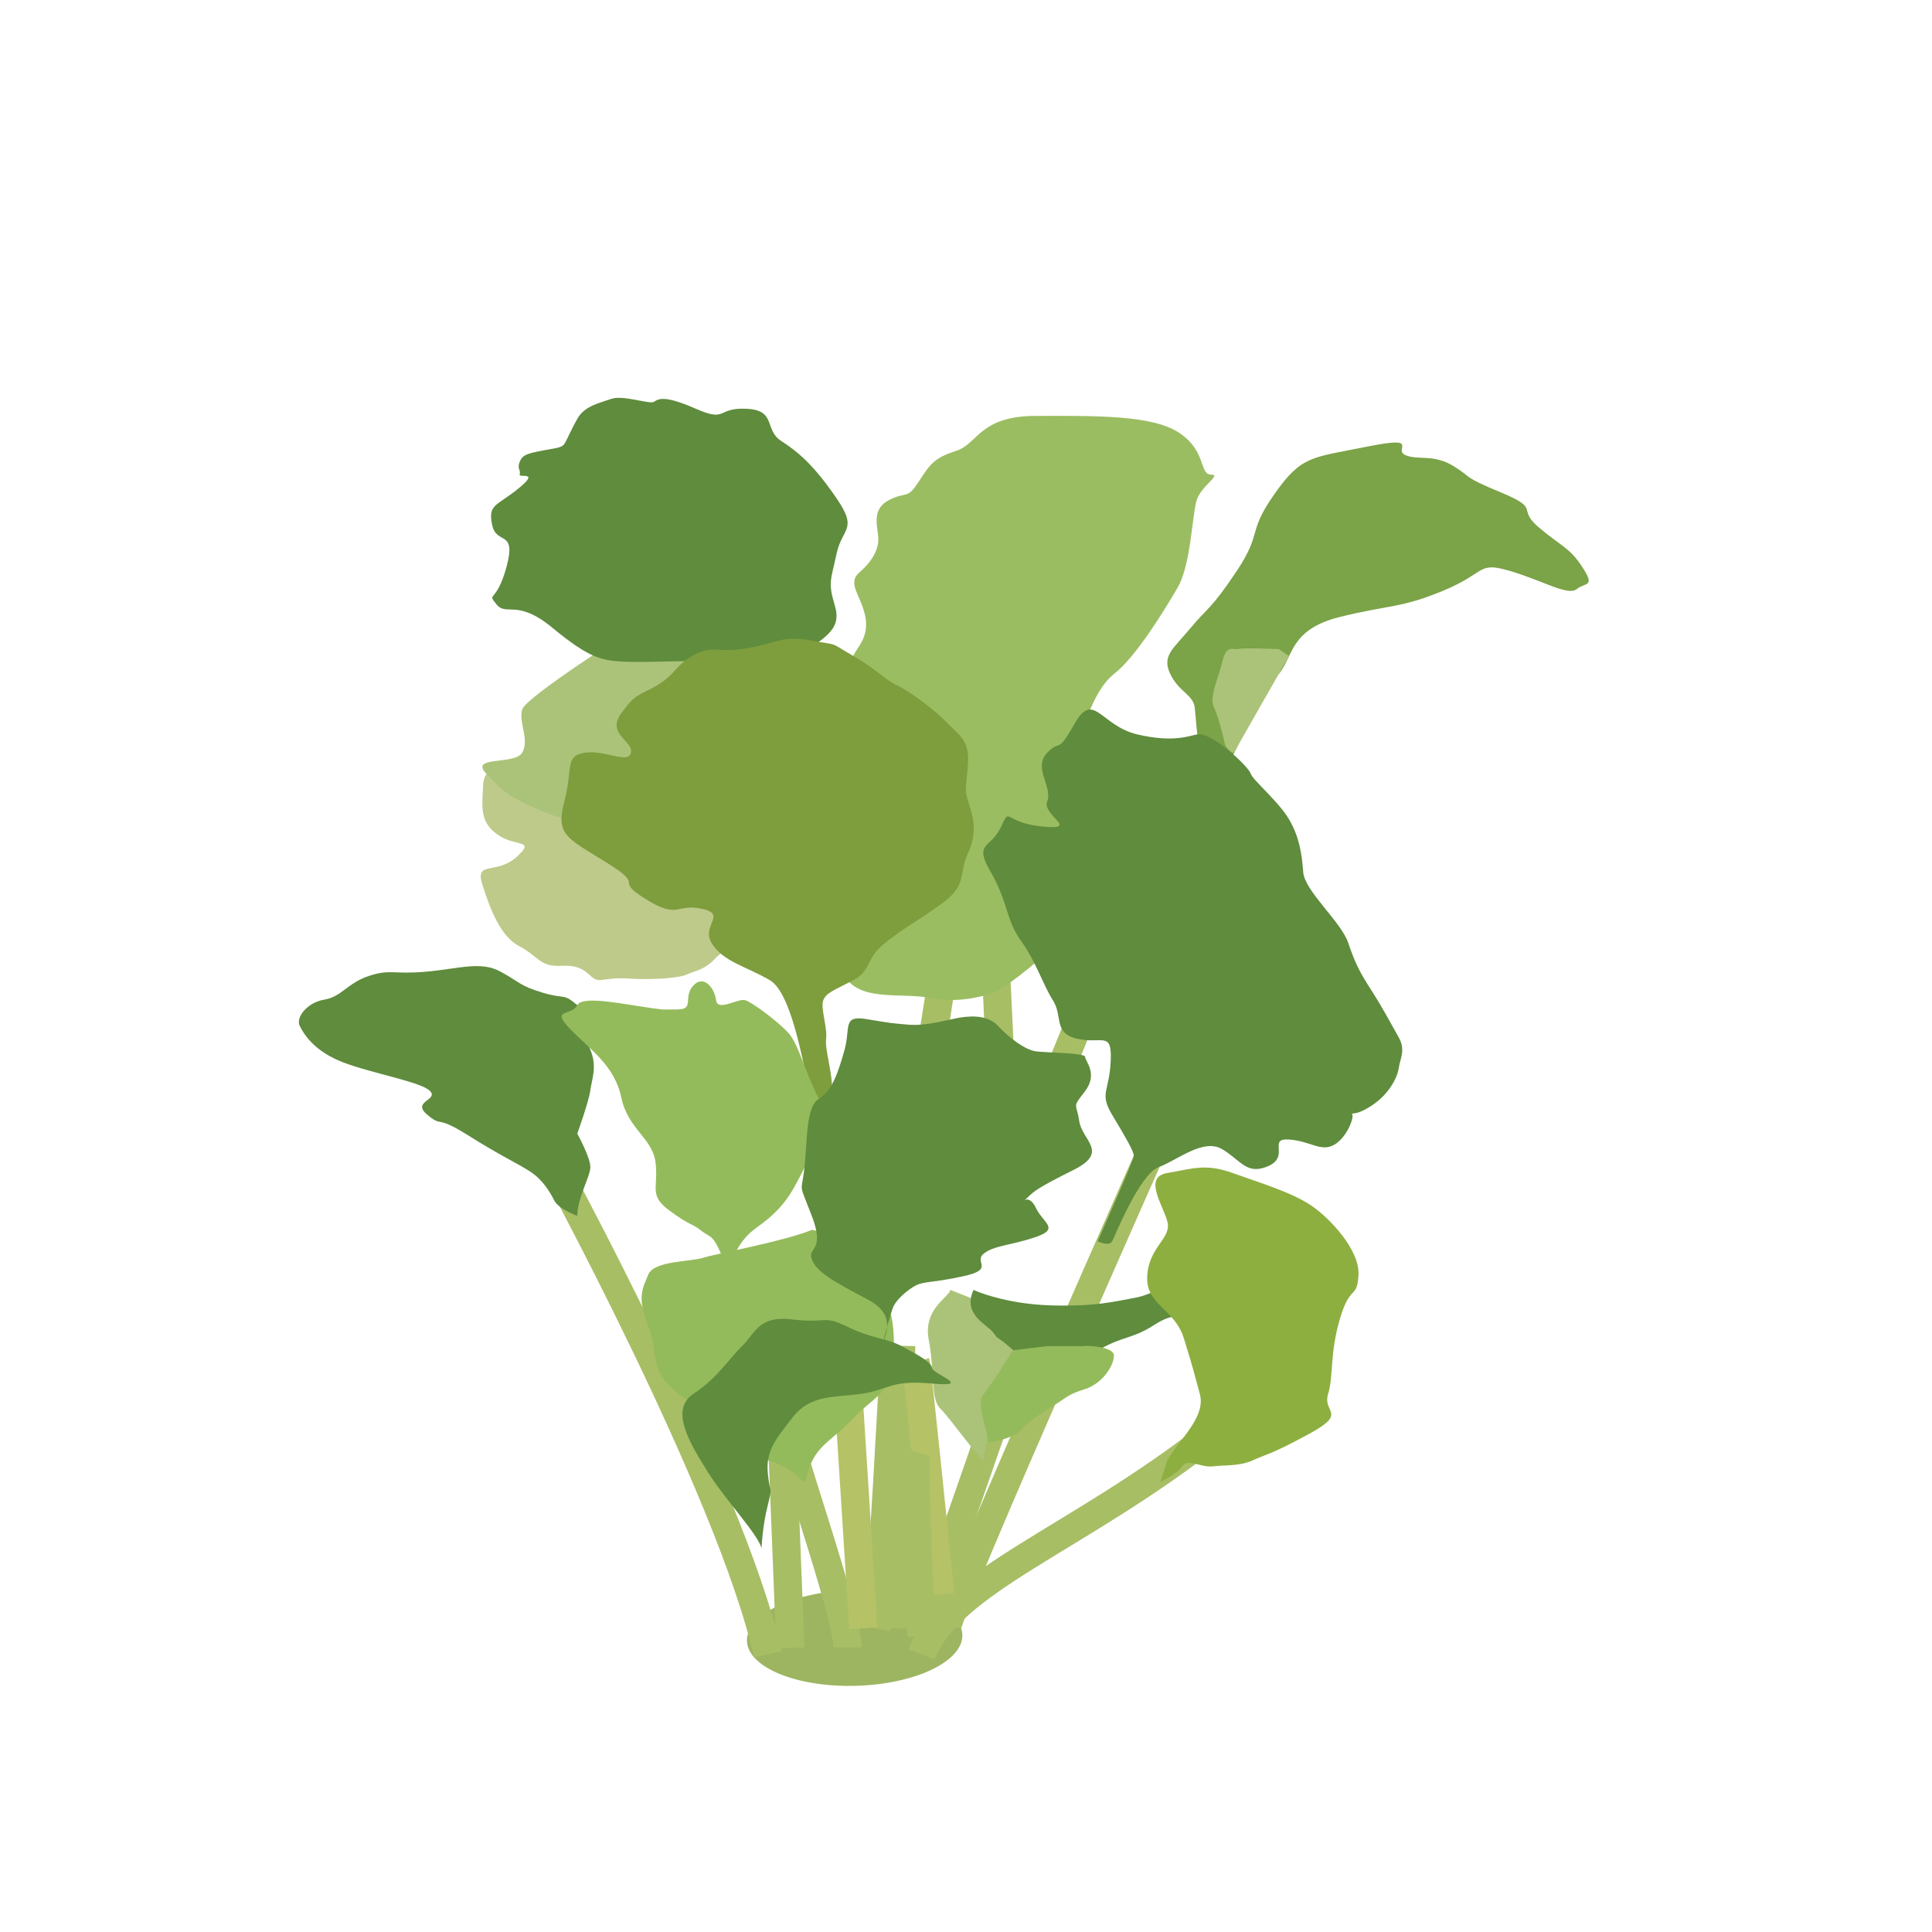 <?xml version="1.0" encoding="utf-8"?>
<!-- Generator: Adobe Illustrator 23.1.1, SVG Export Plug-In . SVG Version: 6.00 Build 0)  -->
<svg version="1.1" id="Layer_1" xmlns="http://www.w3.org/2000/svg" xmlns:xlink="http://www.w3.org/1999/xlink" x="0px" y="0px"
	 viewBox="0 0 108 108" style="enable-background:new 0 0 108 108;" xml:space="preserve">
<style type="text/css">
	.st0{fill:#9DB561;}
	.st1{fill:none;stroke:#A7BE65;stroke-width:1.577;stroke-miterlimit:10;}
	.st2{fill:none;stroke:#B5C265;stroke-width:1.577;stroke-miterlimit:10;}
	.st3{fill:#5F8C3D;}
	.st4{fill:#BDCA8A;}
	.st5{fill:#ABC379;}
	.st6{fill:#9BBD62;}
	.st7{fill:#7BA347;}
	.st8{fill:#7E9D3D;}
	.st9{fill:#94BB5B;}
	.st10{fill:#8DAF40;}
</style>
<g>
	<ellipse transform="matrix(1 -0.028 0.028 1 -2.547 1.375)" class="st0" cx="47.76" cy="91.52" rx="6.02" ry="2.68"/>
	<g>
		<g>
			<path class="st1" d="M30.66,64.59c0,0,10.21,18.68,12.26,27.89"/>
			<path class="st1" d="M51.51,92.48c1.64-4.16,8.75-6.42,16.27-12.35"/>
			<path class="st1" d="M65.26,62.3c0,0-12.37,27.81-12.33,28.72"/>
			<path class="st1" d="M51.87,89.99c0.21-0.31,5.55-15.83,5.55-15.83"/>
			<line class="st1" x1="61.38" y1="54.59" x2="58.54" y2="61.57"/>
			<line class="st1" x1="55.56" y1="51.81" x2="55.96" y2="60.24"/>
			<line class="st1" x1="52.93" y1="52.98" x2="51.87" y2="59.78"/>
			<path class="st1" d="M44.16,80.6c0.49,1.97,3.21,9.78,3.22,11.49"/>
			<path class="st1" d="M49.97,76.17c0,0-0.72,13.68-0.97,14.86"/>
			<line class="st1" x1="49.97" y1="91.02" x2="50.38" y2="75.23"/>
			<path class="st2" d="M51.19,76.17c0.08,0.23,1.37,12.96,1.37,12.96"/>
			<path class="st1" d="M51.19,81.16c-0.16,0.55,0.32,10.3,0.32,10.3"/>
			<line class="st1" x1="43.67" y1="79.19" x2="44.18" y2="92.12"/>
		</g>
		<line class="st2" x1="47.38" y1="77.18" x2="48.26" y2="91.02"/>
	</g>
	<path class="st3" d="M32.27,67.97c0-1.01,0.73-2.19,0.73-2.73c0-0.55-0.73-1.87-0.73-1.87s0.65-1.8,0.73-2.42
		c0.08-0.62,0.4-1.33,0-2.26c-0.4-0.94,0.08-1.8-0.73-2.5c-0.81-0.7-0.65-0.31-1.94-0.7c-1.29-0.39-1.21-0.55-2.34-1.17
		s-2.34-0.16-4.2,0s-1.94-0.16-3.15,0.23c-1.21,0.39-1.54,1.17-2.51,1.33c-0.97,0.16-1.62,1.01-1.37,1.48
		c0.24,0.47,0.81,1.41,2.43,2.03s4.37,1.09,4.85,1.6c0.49,0.51-1.05,0.57-0.16,1.32c0.89,0.75,0.4-0.03,2.26,1.14
		c1.86,1.17,2.75,1.56,3.48,2.03c0.73,0.47,1.13,1.17,1.37,1.64C31.22,67.58,32.27,67.97,32.27,67.97z"/>
	<path class="st4" d="M29.52,42.68c-0.73,0.31-2.43-0.23-2.51,1.17c-0.08,1.41-0.16,2.11,0.81,2.81c0.97,0.7,2.18,0.23,1.05,1.25
		s-2.35,0.16-1.9,1.56c0.45,1.41,1.02,2.89,2.07,3.43c1.05,0.55,1.13,1.16,2.34,1.09c1.21-0.07,1.45,0.47,1.82,0.71
		c0.37,0.23,0.69-0.08,1.9,0c1.21,0.08,2.83,0,3.31-0.23c0.49-0.23,0.97-0.23,1.62-0.94c0.65-0.7,3.64-1.56,2.1-3.67
		s-1.54-3.67-4.69-4.68c-3.15-1.01-2.43-0.86-3.72-1.25C32.43,43.54,29.52,42.68,29.52,42.68z"/>
	<path class="st5" d="M35.51,35.11c-0.32,0.16-6.06,3.83-6.31,4.53c-0.24,0.7,0.41,1.68,0,2.42s-3.02,0.15-2,1.21
		c1.02,1.06,1.19,1.21,2.72,1.91c1.54,0.7,1.94,0.62,2.26,0.55c0.32-0.08,0.94-0.12,2.53-1.47c1.59-1.34,3.13-2.2,3.53-2.98
		c0.4-0.78,2.67-2.19,2.59-3.2s-0.16-2.26-0.97-2.58C39.06,35.19,35.51,35.11,35.51,35.11z"/>
	<path class="st3" d="M45.05,36.44c1.05-0.86,2.02-1.25,1.62-2.58c-0.4-1.33-0.22-1.41,0.09-2.89s1.23-1.33,0-3.12
		c-1.23-1.8-2.12-2.58-3.09-3.2c-0.97-0.62-0.24-1.72-1.94-1.8c-1.7-0.08-1.05,0.78-2.83,0s-2.1-0.55-2.34-0.39s-1.73-0.4-2.4-0.16
		s-1.48,0.39-1.88,1.1c-0.4,0.7-0.57,1.17-0.73,1.41s-0.49,0.23-1.29,0.39c-0.81,0.16-1.05,0.23-1.21,0.62s0.08,0.47,0,0.7
		c-0.08,0.23,1.18-0.23-0.06,0.78c-1.24,1.01-1.72,0.87-1.48,2.04c0.24,1.16,1.37,0.23,0.81,2.33c-0.57,2.11-1.13,1.41-0.57,2.11
		c0.57,0.7,1.14-0.34,3.15,1.33c2.01,1.66,2.72,1.8,3.83,1.87c1.11,0.08,3.86-0.08,4.26,0c0.4,0.08,0.08,0.62,1.37,0.62
		s3.23,0.16,3.56,0S45.05,36.44,45.05,36.44z"/>
	<path class="st6" d="M47.69,36.67c0.27-0.55,0.92-1.09,0.67-2.26s-1.03-1.8-0.31-2.42c0.71-0.62,1.12-1.32,1.04-2.03
		c-0.08-0.71-0.32-1.56,0.65-2.03c0.97-0.47,0.97,0,1.62-1.01c0.65-1.01,0.89-1.33,2.1-1.72c1.21-0.39,1.29-1.95,4.45-1.95
		c3.15,0,6.47-0.08,8,0.94c1.54,1.01,1.13,2.34,1.78,2.34s-0.57,0.62-0.81,1.48c-0.24,0.86-0.32,3.59-1.05,4.84
		c-0.73,1.25-2.34,3.89-3.56,4.83c-1.21,0.95-1.86,3.37-2.26,5s-0.24,8.82-0.73,9.68c-0.49,0.86-2.91,2.73-3.56,3.04
		s-2.26,0.7-3.72,0.39c-1.46-0.31-3.66,0.18-4.62-1s-1.68-5.08-1.85-6.41c-0.16-1.33-0.24-3.36,0-5.31c0.24-1.95,0.24-4.53,0.4-4.84
		C46.1,37.92,47.69,36.67,47.69,36.67z"/>
	<path class="st7" d="M68.33,43.54c0.32-0.86,2.34-4.94,3.15-5.86c0.81-0.93,0.59-2.49,3.41-3.19c2.82-0.7,3.38-0.47,5.81-1.48
		s1.86-1.64,3.72-1.09c1.86,0.55,3.23,1.41,3.72,1.01c0.49-0.39,1.05-0.09,0.32-1.22c-0.73-1.12-1.13-1.12-2.43-2.22
		c-1.29-1.09,0.16-1.01-2.1-1.95c-2.26-0.94-1.54-0.78-2.67-1.48s-2-0.31-2.7-0.62c-0.7-0.31,0.92-1.09-2.15-0.47
		c-3.07,0.62-3.64,0.47-5.17,2.65c-1.54,2.19-0.65,2.11-2.1,4.29c-1.46,2.19-1.62,2.03-2.59,3.2c-0.97,1.17-1.62,1.54-1.13,2.57
		c0.49,1.02,1.29,1.14,1.37,1.9c0.08,0.76,0.08,1.23,0.24,2.09s0.16,1.01,0.4,1.41C67.68,43.46,68.33,43.54,68.33,43.54z"/>
	<path class="st5" d="M71.48,36.28c-0.32,0-2.02-0.08-2.26,0c-0.24,0.08-0.65-0.31-0.89,0.7c-0.24,1.01-0.76,1.99-0.46,2.59
		c0.3,0.61,0.62,2.09,0.62,2.09s0.4,0.63,0.54,0.34c0.14-0.29,3.03-5.33,3.03-5.33L71.48,36.28z"/>
	<path class="st8" d="M45.38,61.57c-0.33-1.09-0.98-5.99-2.35-6.78c-1.37-0.79-2.59-1.03-3.23-2.04c-0.65-1.01,0.89-1.64-0.57-1.95
		s-1.29,0.62-3.15-0.55c-1.86-1.17,0.12-0.62-2.17-2.03c-2.28-1.41-2.85-1.56-2.36-3.43s0-2.52,1.13-2.71
		c1.13-0.18,2.43,0.65,2.59,0c0.16-0.65-1.4-1.04-0.54-2.21s0.94-0.94,2-1.56c1.05-0.62,1.05-1.17,2.1-1.72s1.29-0.07,2.91-0.35
		s2.04-0.75,3.65-0.43c1.61,0.31,0.83,0,2.31,0.86c1.48,0.86,1.64,1.25,2.45,1.64c0.81,0.39,2.18,1.45,2.83,2.13
		c0.65,0.68,1.21,0.91,1.13,2.24c-0.08,1.33-0.23,1.33,0.01,2.11s0.57,1.64,0,2.89c-0.57,1.25-0.01,1.8-1.55,2.89
		c-1.53,1.09-2.1,1.33-3.15,2.19c-1.05,0.86-0.7,1.5-1.73,2.04s-1.51,0.69-1.67,1.12c-0.16,0.43,0.24,1.52,0.16,2.15
		c-0.08,0.62,0.4,2.03,0.32,2.93c-0.08,0.9,1.19,1.52,0.88,1.84s-0.63,2.11-1.04,1.72C45.94,64.15,45.38,61.57,45.38,61.57z"/>
	<path class="st3" d="M66.94,41.05c-0.46,0.08-1.36,0.48-3.38,0s-2.43-2.46-3.48-0.61c-1.05,1.85-0.73,0.81-1.54,1.64
		c-0.81,0.83,0.32,1.93,0,2.71s1.91,1.64-0.3,1.41c-2.21-0.23-1.72-1.17-2.29,0.04c-0.57,1.21-1.54,0.83-0.57,2.5
		s0.85,2.69,1.7,3.86c0.84,1.17,1.21,2.42,1.78,3.32c0.57,0.9,0,1.84,1.37,2.15c1.37,0.31,1.94-0.47,1.86,1.25
		c-0.08,1.72-0.65,1.78,0.08,3c0.73,1.22,1.21,2.03,1.21,2.29c0,0.26-2.02,4.78-2.02,4.78s0.65,0.31,0.81,0
		c0.16-0.31,1.54-3.75,2.59-4.14c1.05-0.39,2.51-1.64,3.56-1.01c1.05,0.62,1.37,1.48,2.59,0.94c1.21-0.55-0.06-1.56,1.14-1.48
		c1.2,0.08,1.77,0.7,2.5,0.31s1.13-1.5,1.05-1.69s0.08,0.13,1.05-0.5c0.97-0.62,1.46-1.56,1.54-2.11c0.08-0.55,0.4-1.01,0-1.72
		c-0.4-0.7-0.89-1.64-1.54-2.65s-0.89-1.48-1.29-2.65s-2.43-2.88-2.51-3.94c-0.08-1.06-0.22-1.98-0.8-2.96
		c-0.58-0.99-2-2.16-2.14-2.55C69.79,42.84,67.73,40.92,66.94,41.05z"/>
	<path class="st9" d="M37.93,56.42c0.89,0,0.24-0.7,0.83-1.33s1.19,0.16,1.27,0.82c0.08,0.66,1.21-0.11,1.62,0
		c0.4,0.11,1.86,1.21,2.43,1.84s0.96,2.3,1.7,3.67c0.73,1.37,0.2,2.36-0.4,3.18c-0.59,0.82-0.9,1.97-1.87,2.99s-1.46,1.01-2.1,1.93
		c-0.65,0.92-0.57,1.81-0.56,2.13s-0.24-0.94-0.65-1.8c-0.4-0.86-0.57-0.7-1.05-1.09c-0.49-0.39-0.57-0.23-1.73-1.09
		c-1.17-0.86-0.61-1.25-0.77-2.65c-0.16-1.41-1.54-1.87-1.92-3.67c-0.38-1.8-1.72-2.65-2.86-3.83c-1.13-1.17,0.08-0.7,0.4-1.33
		c0.29-0.57,2.64-0.04,4.28,0.18c0.17,0.02,0.34,0.04,0.49,0.06H37.93z"/>
	<path class="st9" d="M45.38,68.75c-1.46,0.62-5.34,1.33-6.07,1.56s-2.75,0.16-3.07,0.94s-0.65,1.25,0,2.89s-0.16,2.58,2.18,4.14
		c2.34,1.56,3.53,3.2,4.15,3.28c0.62,0.08,1.51,0.47,2.07,1.01c0.57,0.55,0.26,0.16,0.74-0.86s1.39-1.41,2.31-2.42
		c0.92-1.01,2.05-1.41,2.21-2.81c0.16-1.41,0.08-3.2-0.49-3.98c-0.57-0.78-0.4-2.69-0.89-2.98C48.04,69.22,45.38,68.75,45.38,68.75z
		"/>
	<path class="st5" d="M53.13,72.11c-0.16,0.47-1.54,1.09-1.21,2.81s0.08,3.28,0.65,3.83c0.57,0.55,2.49,3.28,2.42,2.81
		c-0.07-0.47,1.18-4.47,1.64-4.7s1.76-2.02,1.28-2.56C57.42,73.75,53.13,72.11,53.13,72.11z"/>
	<path class="st3" d="M54.42,72.11c0,0,1.7,0.78,4.29,0.86c2.59,0.08,3.64-0.23,4.77-0.43s2.1-1.13,2.59-0.43
		c0.49,0.7,1.56,0.78,0.62,1.25c-0.94,0.47-0.94-0.08-2.16,0.7c-1.21,0.78-1.7,0.62-2.99,1.33s-1.28,1.27-2.75,1.01
		c-1.47-0.26-1.1,0-2.17-0.94s-0.74-0.47-1.07-0.94S53.78,73.51,54.42,72.11z"/>
	<path class="st3" d="M49.17,75.78c0-0.71,1.29-2.11-0.65-3.13s-2.89-1.56-3.14-2.26c-0.25-0.7,0.77-0.41,0-2.42
		c-0.77-2.01-0.58-1.17-0.41-2.69c0.16-1.52,0.08-3.43,0.81-3.86s1.08-1.48,1.43-2.73c0.35-1.25-0.14-1.95,1.24-1.72
		c1.37,0.23,1.37,0.23,2.34,0.31c0.97,0.08,2.1-0.25,2.67-0.36c0.57-0.11,1.7-0.27,2.34,0.44c0.65,0.7,1.53,1.33,2.1,1.41
		c0.57,0.08,2.77,0.08,2.76,0.31c-0.01,0.23,0.74,0.93,0,1.91c-0.74,0.98-0.5,0.59-0.33,1.68c0.16,1.09,1.7,1.72-0.32,2.73
		s-2.18,1.17-2.59,1.56s0.08-0.31,0.48,0.55c0.41,0.86,1.37,1.17,0,1.64c-1.37,0.47-2.36,0.47-2.92,0.94
		c-0.56,0.47,0.66,0.86-1.12,1.25c-1.78,0.39-2.18,0.27-2.67,0.52c-0.49,0.26-1.02,0.75-1.22,1.12S49.17,75.78,49.17,75.78z"/>
	<path class="st9" d="M60.66,75.23c0,0,1.61,0.01,1.61,0.55c0,0.54-0.62,1.55-1.61,1.87c-0.98,0.31-0.9,0.39-1.79,0.94
		c-0.89,0.55-1.62,1.09-1.86,1.41c-0.24,0.31-1.93,0.85-1.82,0.48c0.11-0.38-0.7-1.98-0.21-2.55c0.49-0.58,1.64-2.45,1.64-2.45
		l1.92-0.23H60.66z"/>
	<path class="st3" d="M42.57,86.55c-0.19-0.78-2.05-2.73-3.02-4.29c-0.97-1.56-2.14-3.45-0.79-4.34s2-1.98,2.73-2.68
		s0.89-1.72,2.83-1.48c1.94,0.23,1.67-0.27,3.06,0.41s2.12,0.61,3,1.07c0.89,0.47,1.69,0.9,1.72,1.23c0.02,0.33,2.36,1.09,0,0.87
		c-2.36-0.22-2.44,0.37-3.98,0.58c-1.54,0.2-2.83,0.05-3.8,1.3s-1.51,1.87-1.4,3.12c0.11,1.25,0.29,0.62,0,1.8
		C42.62,85.3,42.57,86.55,42.57,86.55z"/>
	<path class="st10" d="M65.26,81.61c0.73-1.22,2.16-2.41,1.81-3.69c-0.35-1.28-0.35-1.36-0.88-3.07c-0.52-1.72-2.14-1.87-2.06-3.51
		s1.37-2.11,1.13-3.04c-0.24-0.94-1.38-2.5,0-2.73c1.38-0.23,2.11-0.55,3.64,0c1.54,0.55,3.31,1.09,4.37,1.8
		c1.05,0.7,2.75,2.5,2.67,3.9s-0.46,0.48-1.04,2.46c-0.58,1.99-0.34,3.14-0.66,4.2c-0.32,1.06,1.13,1.03-1.05,2.22
		c-2.18,1.19-2.43,1.14-3.15,1.48c-0.73,0.34-1.58,0.26-2.25,0.34c-0.66,0.08-1.39-0.47-1.71,0c-0.32,0.47-1.21,0.87-1.21,0.87
		L65.26,81.61z"/>
</g>
</svg>
